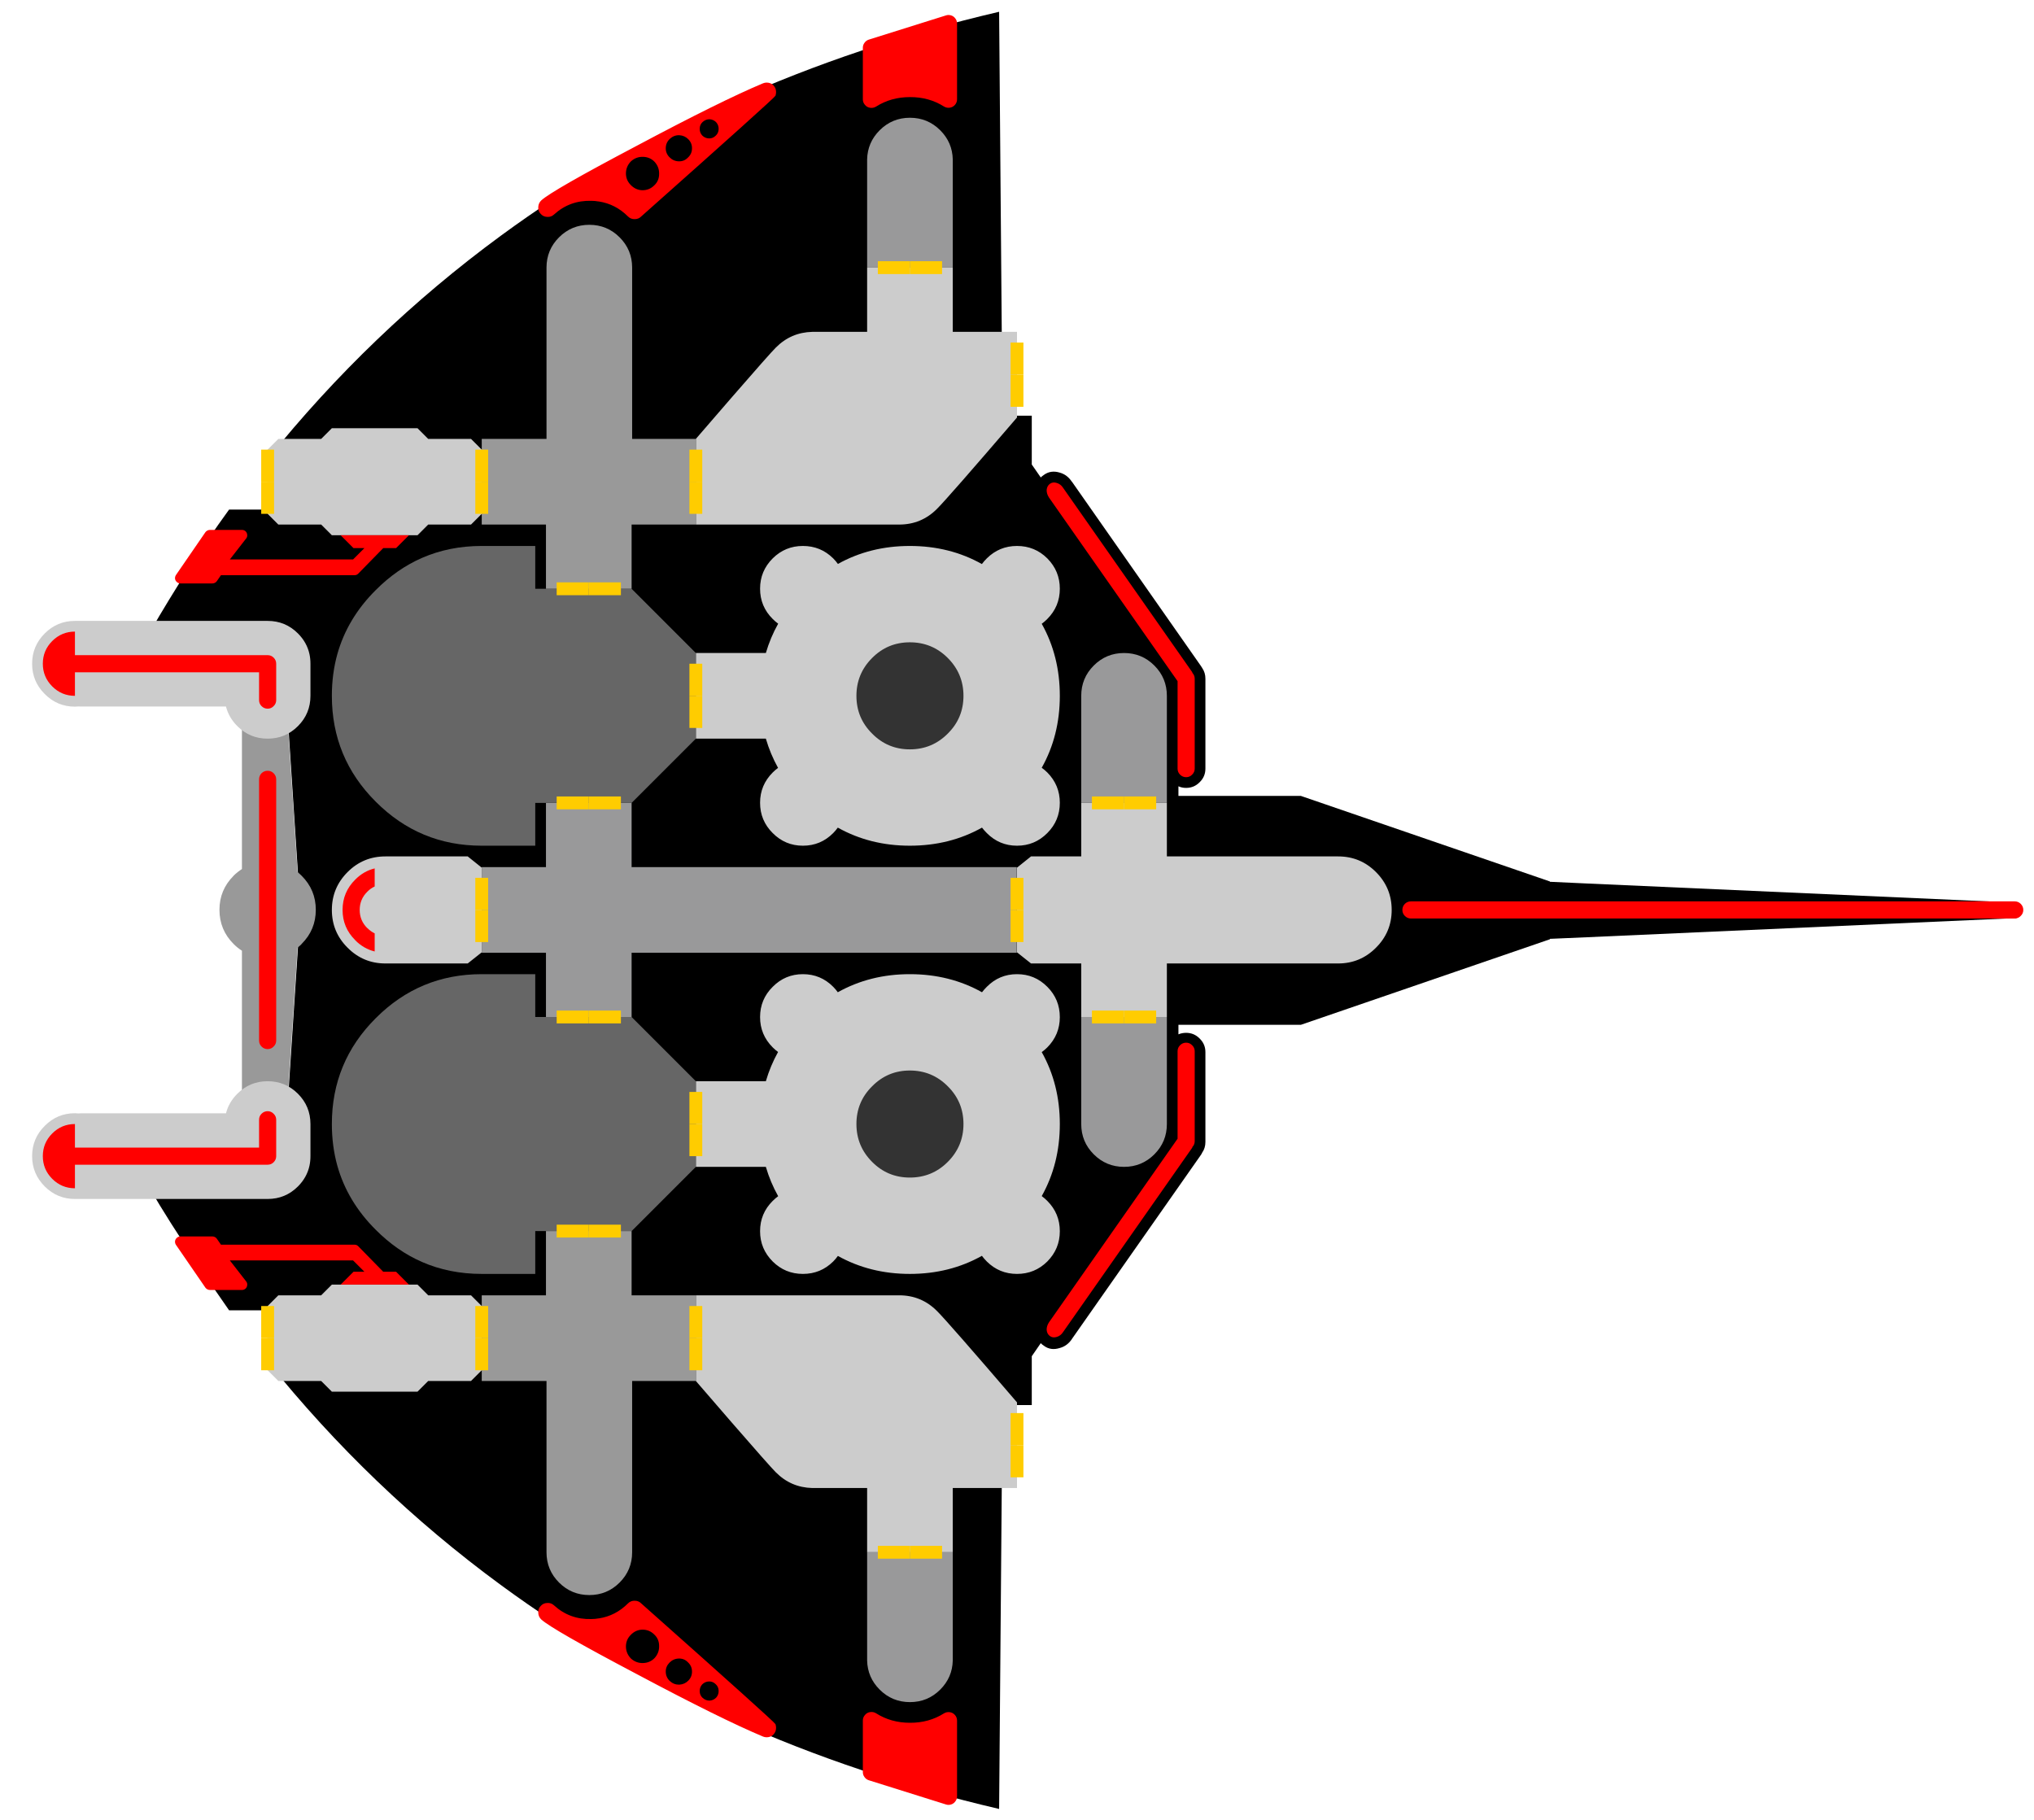 
<svg xmlns="http://www.w3.org/2000/svg" version="1.1" xmlns:xlink="http://www.w3.org/1999/xlink" preserveAspectRatio="none" x="0px" y="0px" width="950px" height="850px" viewBox="0 0 950 850">
<defs>
<g id="Wireframe_Flat_0_Layer10_0_FILL">
<path fill="#000000" stroke="none" d="
M 716.75 -3
L 716.75 -3.4 516.25 -12.35 498.9 -13.15 498.9 -13.3 382.6 -53.25 325.4 -53.25 325.4 -57.75
Q 327.06 -56.992 329 -57 332.668 -56.999 335.25 -59.6 335.326 -59.673 335.4 -59.75 338.001 -62.332 338 -66
L 338 -108
Q 338.012 -110.779 336.5 -113 336.3 -113.406 336 -113.8
L 275.6 -200.1 275.65 -199.95
Q 273.498 -203.259 270 -204.25 265.771 -205.557 262.5 -203.15 261.73 -202.627 261.1 -202
L 256.9 -208.05 256.9 -230.8 256.9 -230.85 243.2 -230.85 241.65 -419.5
Q 109.4 -388.65 8.85 -314.85 -52.179 -270.038 -100 -210.55
L -100 -187 -118 -187
Q -137.662 -159.889 -154.85 -130
L -154.85 -130
Q -154.836 -129.974 -154.85 -129.95
L -93 -126.6 -84.7 0.2 -93 127 -154.85 130.35
Q -154.836 130.374 -154.85 130.4
L -154.85 130.4
Q -146.9 144.2 -131.65 167 -124.05 178.4 -118 187
L -100 187 -100 210.9
Q -52.178 270.439 8.85 315.25 109.4 389.05 241.65 419.9
L 243.2 231.25 256.9 231.25 256.9 231.2 256.9 208.45 261.1 202.35
Q 261.71 203.006 262.55 203.55 265.75 205.95 270 204.6 273.5 203.65 275.7 200.35
L 275.6 200.45 336.05 114.2
Q 336.3 113.8 336.5 113.35 338 111.2 338 108.4
L 338 66.4
Q 338 62.75 335.4 60.15 335.35 60.05 335.25 60 332.65 57.4 329 57.4 327.05 57.4 325.4 58.1
L 325.4 53.65 382.6 53.65 498.9 13.7 498.9 13.5 516.25 12.75 716.75 3.8 716.75 3.4 716.75 -3 Z"/>
</g>

<g id="Wireframe_Flat_0_Layer8_0_FILL">
<path fill="#999999" stroke="none" d="
M -91.2 -96.55
L -112 -98.8 -112 -19.1
Q -114.042 -17.788 -115.9 -16
L -115.9 -15.95
Q -122.502 -9.351 -122.5 -0.05 -122.494 9.31 -115.9 15.9 -114.057 17.75 -112 19.05
L -112 98.8 -91.2 96.55 -86 17.6
Q -85.022 16.829 -84.1 15.9
L -84.1 15.85
Q -77.507 9.292 -77.5 -0.05 -77.498 -9.351 -84.1 -15.95 -85.024 -16.875 -86 -17.65
L -91.2 -96.55 Z"/>
</g>

<g id="Wireframe_Flat_0_Layer7_0_FILL">
<path fill="#CCCCCC" stroke="none" d="
M 256.55 -25
L 250 -19.75 250 19.8 256.55 25 280 25 280 50 320 50 320 25 400 25
Q 410.35 25 417.65 17.65 425 10.35 425 0 425 -10.35 417.65 -17.7 410.35 -25 400 -25
L 320 -25 320 -50 280 -50 280 -25 256.55 -25 Z"/>
</g>

<g id="Wireframe_Flat_0_Layer6_0_FILL">
<path fill="#99999A" stroke="none" d="
M 30 -20
L 0 -20 0 20 30 20 30 50 70 50 70 20 249.9 20 249.9 -20 70 -20 70 -50 30 -50 30 -20 Z"/>
</g>

<g id="Wing_flat_0_Layer9_0_FILL">
<path fill="#CCCCCC" stroke="none" d="
M -204.1 -129.15
Q -210 -123.25 -210 -115 -210 -106.7 -204.1 -100.85 -198.25 -94.95 -190 -94.95 -189.136 -94.95 -188.3 -95.05 -187.903 -95 -187.5 -95
L -180.9 -95 -150.9 -95 -119.45 -95
Q -118.152 -89.852 -114.15 -85.85 -108.3 -80 -100 -80 -91.7 -80 -85.85 -85.85 -80 -91.7 -80 -100
L -80 -115
Q -80 -117.321 -80.45 -119.45 -81.636 -124.936 -85.85 -129.15 -91.7 -135 -100 -135 -100.249 -135 -100.5 -135
L -150.9 -135 -153.9 -135 -156.9 -135 -159.9 -135 -180.9 -135 -187.5 -135
Q -188.132 -135 -188.75 -135 -189.368 -135 -190 -135 -198.25 -135 -204.1 -129.15 Z"/>
</g>

<g id="Wing_flat_0_Layer8_0_FILL">
<path fill="#CCCCCC" stroke="none" d="
M 135.9 -164.2
Q 130 -158.3 130 -150.05 130 -141.75 135.9 -135.9 137.122 -134.667 138.45 -133.7 134.798 -127.177 132.7 -120
L 100 -120 100 -80 126 -80 132.7 -80
Q 134.788 -72.847 138.4 -66.35 137.107 -65.397 135.9 -64.2 130 -58.3 130 -50.05 130 -41.75 135.9 -35.9 141.75 -30 150 -30 158.3 -30 164.15 -35.9 165.36 -37.11 166.3 -38.45 181.382 -30 199.95 -30 218.588 -30 233.65 -38.45 234.664 -37.126 235.9 -35.9 241.75 -30 250 -30 258.3 -30 264.15 -35.9 270 -41.75 270 -50.05 270 -58.3 264.15 -64.2 262.92 -65.419 261.55 -66.4 270 -81.44 270 -100 270 -118.596 261.55 -133.65 262.905 -134.645 264.15 -135.9 270 -141.75 270 -150.05 270 -158.3 264.15 -164.2 258.3 -170 250 -170 241.75 -170 235.9 -164.2 234.63 -162.93 233.6 -161.55 218.555 -170 199.95 -170 181.415 -170 166.35 -161.6 165.394 -162.946 164.15 -164.2 158.3 -170 150 -170 141.75 -170 135.9 -164.2 Z"/>
</g>

<g id="Wing_flat_0_Layer7_0_FILL">
<path fill="#CCCCCC" stroke="none" d="
M 0 -185
L 0 -215 -5 -220 -25 -220 -30 -225 -70 -225 -75 -220 -95 -220 -100 -215 -100 -185 -95 -180 -75 -180 -70 -175 -30 -175 -25 -180 -5 -180 0 -185
M 220 -300
L 180 -300 180 -270 154.35 -270
Q 144.4 -269.75 137.35 -262.65 134.4 -259.7 116.9 -239.55
L 100 -220 100 -180 195 -180
Q 205.35 -180 212.65 -187.35 217.55 -192.2 250 -230
L 250 -270 220 -270 220 -300 Z"/>

<path fill="#666666" stroke="none" d="
M 30 -150
L 25 -150 25 -170 -0.05 -170
Q -15.149 -170 -27.95 -164.4 -39.692 -159.256 -49.5 -149.4 -62.745 -136.22 -67.45 -119.45 -70 -110.263 -70 -100 -70 -71 -49.5 -50.55 -29 -30 -0.05 -30
L 25 -30 25 -50 70 -50 100 -80 100 -120 70 -150 30 -150 Z"/>

<path fill="#999999" stroke="none" d="
M 36.1 -314.15
Q 30.25 -308.3 30.25 -300
L 30.25 -264 30.25 -263.95 30.25 -220 0 -220 0 -215 0 -185 0 -180 30 -180 30 -150 70 -150 70 -180 100 -180 100 -220 70.25 -220 70.25 -263.95 70.25 -264 70.25 -300
Q 70.25 -308.3 64.4 -314.15 58.55 -320 50.25 -320 41.95 -320 36.1 -314.15 Z"/>

<path fill="#99999A" stroke="none" d="
M 220 -350.55
Q 219.817 -358.483 214.15 -364.15 208.3 -370 200 -370 191.7 -370 185.85 -364.15 180.183 -358.483 180 -350.55
L 180 -300 220 -300 220 -350.55 Z"/>
</g>

<g id="Wing_flat_0_Layer7_1_FILL">
<path fill="#99999A" stroke="none" d="
M 300 -120
Q 291.7 -120 285.85 -114.15 280 -108.3 280 -100
L 280 -50 320 -50 320 -100
Q 320 -108.3 314.15 -114.15 308.3 -120 300 -120 Z"/>
</g>

<g id="Wing_flat_0_Layer5_0_FILL">
<path fill="#333333" stroke="none" d="
M 199.95 -125
Q 189.6 -125 182.35 -117.7 175 -110.35 175 -100 175 -89.6 182.35 -82.35 189.6 -75 199.95 -75 210.35 -75 217.65 -82.35 225 -89.6 225 -100 225 -110.35 217.65 -117.7 210.35 -125 199.95 -125 Z"/>
</g>

<g id="DoorInner_0_Layer0_0_FILL">
<path fill="#FFCC00" stroke="none" d="
M 3 15
L 3 0 -3 0 -3 15 3 15 Z"/>
</g>

<g id="SYSTEM_THRUSTER_0_Layer0_0_FILL">
<path fill="#FF0000" stroke="none" d="
M -33 -68.25
Q -34.35 -67.3 -34.55 -65.4 -34.6 -63.55 -33.45 -61.8
L 26.6 23.95 26.6 64.8
Q 26.6 66.45 27.75 67.6 28.95 68.8 30.6 68.8 32.25 68.8 33.4 67.6 34.6 66.45 34.6 64.8
L 34.6 22.8
Q 34.6 21.15 33.4 19.95
L 33.55 19.9 -26.9 -66.4
Q -28.05 -68.15 -29.9 -68.65 -31.65 -69.2 -33 -68.25 Z"/>
</g>

<g id="SYSTEM_CANNON_0_Layer0_0_FILL">
<path fill="#FF0000" stroke="none" d="
M 54.5 -3
Q 54.5 -4.65 53.3 -5.85 52.15 -7 50.5 -7
L -39.5 -7 -39.5 -18
Q -45.7 -18 -50.1 -13.6 -54.5 -9.2 -54.5 -3 -54.5 3.2 -50.1 7.6 -45.7 12 -39.5 12
L -39.5 1 46.5 1 46.5 14
Q 46.5 15.65 47.65 16.8 48.85 18 50.5 18 52.15 18 53.3 16.8 54.5 15.65 54.5 14
L 54.5 -3 Z"/>
</g>

<g id="Shield_0_Layer0_0_FILL">
<path fill="#FF0000" stroke="none" d="
M 52.95 -31.55
Q 51.15 -32.2 49.5 -31.55 29.9 -23.35 -9.8 -2.2 -48.95 18.45 -54.1 23.15 -55.4 24.4 -55.5 26.25 -55.65 28.1 -54.4 29.4 -53.2 30.8 -51.35 30.85 -49.5 31 -48.15 29.75 -40.8 23.05 -30.7 23.35 -29 23.35 -27.35 23.65
L -27.3 23.65
Q -27.25 23.65 -27.2 23.65 -19.4 24.85 -13.6 30.65 -12.3 31.95 -10.45 31.9 -8.6 31.9 -7.35 30.6 54.8 -24.6 55.3 -25.75 55.85 -27.5 55.3 -29.1 54.55 -30.85 52.95 -31.55
M 4.05 -1.3
Q 4.1 -3.85 5.95 -5.6 7.85 -7.35 10.35 -7.3 12.9 -7.15 14.6 -5.4 16.4 -3.55 16.3 -1 16.25 1.45 14.4 3.15 12.65 5 10.05 4.9 7.55 4.8 5.75 2.95 4 1.15 4.05 -1.3
M 27.6 -13.35
Q 28.8 -12 28.75 -10.15 28.7 -8.3 27.4 -7.1 26.05 -5.75 24.25 -5.8 22.4 -5.85 21.05 -7.2 19.85 -8.55 19.9 -10.4 19.95 -12.25 21.25 -13.45 22.65 -14.75 24.5 -14.75 26.3 -14.65 27.6 -13.35
M -6.55 2.8
Q -3.3 2.9 -1.15 5.15 1.05 7.6 0.95 10.8 0.95 14.05 -1.4 16.2 -3.7 18.45 -6.95 18.4 -10.1 18.3 -12.4 15.85 -14.6 13.6 -14.55 10.35 -14.45 7.15 -12.15 4.85 -9.7 2.7 -6.55 2.8 Z"/>
</g>

<g id="WingStabiliser_0_Layer0_0_FILL">
<path fill="#FF0000" stroke="none" d="
M 19.25 -21.5
Q 18 -21.9 16.8 -21.5
L -19.2 -10.2
Q -20.45 -9.8 -21.2 -8.75 -22 -7.7 -22 -6.4
L -22 17.7
Q -22 19.2 -21 20.3 -20.05 21.45 -18.55 21.65 -17.1 21.85 -15.85 21.1 -8.85 16.65 0 16.65 8.85 16.6 15.9 21.05 17.15 21.8 18.6 21.6 20.05 21.4 21.05 20.25 22 19.15 22 17.65
L 22 -17.7
Q 22 -19 21.25 -20 20.5 -21.1 19.25 -21.5 Z"/>
</g>

<g id="Ramscoop_0_Layer0_0_FILL">
<path fill="#FF0000" stroke="none" d="
M 31.7 -7
L 26.4 -1.7 -31.15 -1.7 -23.45 -11.6
Q -22.912 -12.359 -23.05 -13.3 -23.14 -14.241 -23.85 -14.9 -24.556 -15.503 -25.5 -15.5
L -40.5 -15.5
Q -41.108 -15.494 -41.65 -15.2 -42.197 -14.922 -42.55 -14.45
L -56.3 5.55
Q -56.839 6.359 -56.75 7.3 -56.61 8.241 -55.9 8.85 -55.194 9.503 -54.25 9.5
L -39.25 9.5
Q -38.642 9.494 -38.1 9.2 -37.552 8.921 -37.2 8.4
L -35.3 5.65 27.1 5.65
Q 28.139 5.654 28.85 4.9
L 40.5 -7 46.5 -7 52.5 -13 20.6 -13 26.6 -7 31.7 -7 Z"/>
</g>

<g id="Wireframe_Flat_0_Layer4_0_FILL">
<path fill="#CCCCCC" stroke="none" d="
M 0 19.8
L 0 -19.75 -6.55 -25 -45 -25
Q -55.35 -25 -62.65 -17.7 -70 -10.35 -70 0 -70 10.35 -62.65 17.65 -55.35 25 -45 25
L -6.55 25 0 19.8 Z"/>
</g>

<g id="SYSTEM_BRIDGE_0_Layer0_0_FILL">
<path fill="#FF0000" stroke="none" d="
M 4.05 -8.5
Q 5.6 -10.1 7.5 -10.95
L 7.5 -19.4
Q 2.35 -18.15 -1.6 -14.15 -7.5 -8.3 -7.5 0 -7.5 8.25 -1.6 14.1
L -1.6 14.15
Q 2.4 18.15 7.5 19.4
L 7.5 10.95
Q 5.65 10.05 4.1 8.5
L 4 8.45
Q 0.5 4.95 0.5 0 0.5 -5 4.05 -8.5 Z"/>
</g>

<g id="SYSTEM_DEFLECTOR_0_Layer0_0_FILL">
<path fill="#FF0000" stroke="none" d="
M -100 -65
Q -101.65 -65 -102.85 -63.85 -104 -62.65 -104 -61
L -104 61
Q -104 62.65 -102.85 63.8 -101.65 65 -100 65 -98.35 65 -97.2 63.8 -96 62.65 -96 61
L -96 -61
Q -96 -62.65 -97.2 -63.85 -98.35 -65 -100 -65 Z"/>
</g>

<g id="SYSTEM_STABILISER_0_Layer0_0_FILL">
<path fill="#FF0000" stroke="none" d="
M 718.8 -2.85
Q 717.65 -4 716 -4
L 434 -4
Q 432.35 -4 431.15 -2.85 430 -1.65 430 0 430 1.65 431.15 2.8 432.35 4 434 4
L 716 4
Q 717.65 4 718.8 2.8 720 1.65 720 0 720 -1.65 718.8 -2.85 Z"/>
</g>
</defs>

<g transform="matrix( 1, 0, 0, 1, 225,425) ">
<g transform="matrix( 1, 0, 0, 1, 0,0) ">
<use xlink:href="#Wireframe_Flat_0_Layer10_0_FILL"/>
</g>

<g transform="matrix( 1, 0, 0, 1, 0,0) ">
<use xlink:href="#Wireframe_Flat_0_Layer8_0_FILL"/>
</g>

<g transform="matrix( 1, 0, 0, 1, 0,0) ">
<use xlink:href="#Wireframe_Flat_0_Layer7_0_FILL"/>
</g>

<g transform="matrix( 1, 0, 0, 1, 0,0) ">
<use xlink:href="#Wireframe_Flat_0_Layer6_0_FILL"/>
</g>

<g transform="matrix( 1, 0, 0, 1, 0,0) ">
<g transform="matrix( 1, 0, 0, 1, 0,0) ">
<use xlink:href="#Wing_flat_0_Layer9_0_FILL"/>
</g>

<g transform="matrix( 1, 0, 0, 1, 0,0) ">
<use xlink:href="#Wing_flat_0_Layer8_0_FILL"/>
</g>

<g transform="matrix( 1, 0, 0, 1, 0,0) ">
<use xlink:href="#Wing_flat_0_Layer7_0_FILL"/>
</g>

<g transform="matrix( 1, 0, 0, 1, 0,0) ">
<use xlink:href="#Wing_flat_0_Layer7_1_FILL"/>
</g>

<g transform="matrix( 1, 0, 0, 1, 0,0) ">
<use xlink:href="#Wing_flat_0_Layer5_0_FILL"/>
</g>

<g transform="matrix( 0, 1, -1, 0, 50,-50) ">
<g transform="matrix( 1, 0, 0, 1, 0,-7.5) ">
<g transform="matrix( 1, 0, 0, 1, 0,-7.5) ">
<use xlink:href="#DoorInner_0_Layer0_0_FILL"/>
</g>
</g>

<g transform="matrix( 1, 0, 0, 1, 0,7.5) ">
<g transform="matrix( 1, 0, 0, 1, 0,-7.5) ">
<use xlink:href="#DoorInner_0_Layer0_0_FILL"/>
</g>
</g>
</g>

<g transform="matrix( -1, 0, 0, -1, 100,-100) ">
<g transform="matrix( 1, 0, 0, 1, 0,-7.5) ">
<g transform="matrix( 1, 0, 0, 1, 0,-7.5) ">
<use xlink:href="#DoorInner_0_Layer0_0_FILL"/>
</g>
</g>

<g transform="matrix( 1, 0, 0, 1, 0,7.5) ">
<g transform="matrix( 1, 0, 0, 1, 0,-7.5) ">
<use xlink:href="#DoorInner_0_Layer0_0_FILL"/>
</g>
</g>
</g>

<g transform="matrix( 0, 1, -1, 0, 300,-50) ">
<g transform="matrix( 1, 0, 0, 1, 0,-7.5) ">
<g transform="matrix( 1, 0, 0, 1, 0,-7.5) ">
<use xlink:href="#DoorInner_0_Layer0_0_FILL"/>
</g>
</g>

<g transform="matrix( 1, 0, 0, 1, 0,7.5) ">
<g transform="matrix( 1, 0, 0, 1, 0,-7.5) ">
<use xlink:href="#DoorInner_0_Layer0_0_FILL"/>
</g>
</g>
</g>

<g transform="matrix( 0, 1, -1, 0, 50,-150) ">
<g transform="matrix( 1, 0, 0, 1, 0,-7.5) ">
<g transform="matrix( 1, 0, 0, 1, 0,-7.5) ">
<use xlink:href="#DoorInner_0_Layer0_0_FILL"/>
</g>
</g>

<g transform="matrix( 1, 0, 0, 1, 0,7.5) ">
<g transform="matrix( 1, 0, 0, 1, 0,-7.5) ">
<use xlink:href="#DoorInner_0_Layer0_0_FILL"/>
</g>
</g>
</g>

<g transform="matrix( -1, 0, 0, -1, 100,-200) ">
<g transform="matrix( 1, 0, 0, 1, 0,-7.5) ">
<g transform="matrix( 1, 0, 0, 1, 0,-7.5) ">
<use xlink:href="#DoorInner_0_Layer0_0_FILL"/>
</g>
</g>

<g transform="matrix( 1, 0, 0, 1, 0,7.5) ">
<g transform="matrix( 1, 0, 0, 1, 0,-7.5) ">
<use xlink:href="#DoorInner_0_Layer0_0_FILL"/>
</g>
</g>
</g>

<g transform="matrix( -1, 0, 0, -1, 250,-250) ">
<g transform="matrix( 1, 0, 0, 1, 0,-7.5) ">
<g transform="matrix( 1, 0, 0, 1, 0,-7.5) ">
<use xlink:href="#DoorInner_0_Layer0_0_FILL"/>
</g>
</g>

<g transform="matrix( 1, 0, 0, 1, 0,7.5) ">
<g transform="matrix( 1, 0, 0, 1, 0,-7.5) ">
<use xlink:href="#DoorInner_0_Layer0_0_FILL"/>
</g>
</g>
</g>

<g transform="matrix( -1, 0, 0, -1, -100,-200) ">
<g transform="matrix( 1, 0, 0, 1, 0,-7.5) ">
<g transform="matrix( 1, 0, 0, 1, 0,-7.5) ">
<use xlink:href="#DoorInner_0_Layer0_0_FILL"/>
</g>
</g>

<g transform="matrix( 1, 0, 0, 1, 0,7.5) ">
<g transform="matrix( 1, 0, 0, 1, 0,-7.5) ">
<use xlink:href="#DoorInner_0_Layer0_0_FILL"/>
</g>
</g>
</g>

<g transform="matrix( -1, 0, 0, -1, 0,-200) ">
<g transform="matrix( 1, 0, 0, 1, 0,-7.5) ">
<g transform="matrix( 1, 0, 0, 1, 0,-7.5) ">
<use xlink:href="#DoorInner_0_Layer0_0_FILL"/>
</g>
</g>

<g transform="matrix( 1, 0, 0, 1, 0,7.5) ">
<g transform="matrix( 1, 0, 0, 1, 0,-7.5) ">
<use xlink:href="#DoorInner_0_Layer0_0_FILL"/>
</g>
</g>
</g>

<g transform="matrix( 0, 1, -1, 0, 200,-300) ">
<g transform="matrix( 1, 0, 0, 1, 0,-7.5) ">
<g transform="matrix( 1, 0, 0, 1, 0,-7.5) ">
<use xlink:href="#DoorInner_0_Layer0_0_FILL"/>
</g>
</g>

<g transform="matrix( 1, 0, 0, 1, 0,7.5) ">
<g transform="matrix( 1, 0, 0, 1, 0,-7.5) ">
<use xlink:href="#DoorInner_0_Layer0_0_FILL"/>
</g>
</g>
</g>

<g transform="matrix( 1, 0, 0, 1, 298.4,-130.8) ">
<g transform="matrix( 1, 0, 0, 1, 0,0) ">
<use xlink:href="#SYSTEM_THRUSTER_0_Layer0_0_FILL"/>
</g>
</g>

<g transform="matrix( 1, 0, 0, 1, -150.5,-112) ">
<g transform="matrix( 1, 0, 0, 1, 0,0) ">
<use xlink:href="#SYSTEM_CANNON_0_Layer0_0_FILL"/>
</g>
</g>

<g transform="matrix( 1, 0, 0, 1, 81.9,-354.55) ">
<g transform="matrix( 1, 0, 0, 1, 0,0) ">
<use xlink:href="#Shield_0_Layer0_0_FILL"/>
</g>
</g>

<g transform="matrix( 1, 0, 0, 1, 200,-396.3) ">
<g transform="matrix( 1, 0, 0, 1, 0,0) ">
<use xlink:href="#WingStabiliser_0_Layer0_0_FILL"/>
</g>
</g>

<g transform="matrix( 1, 0, 0, 1, -86.5,-162) ">
<g transform="matrix( 1, 0, 0, 1, 0,0) ">
<use xlink:href="#Ramscoop_0_Layer0_0_FILL"/>
</g>
</g>
</g>

<g transform="matrix( 1, 0, 0, -1, 0,0) ">
<g transform="matrix( 1, 0, 0, 1, 0,0) ">
<use xlink:href="#Wing_flat_0_Layer9_0_FILL"/>
</g>

<g transform="matrix( 1, 0, 0, 1, 0,0) ">
<use xlink:href="#Wing_flat_0_Layer8_0_FILL"/>
</g>

<g transform="matrix( 1, 0, 0, 1, 0,0) ">
<use xlink:href="#Wing_flat_0_Layer7_0_FILL"/>
</g>

<g transform="matrix( 1, 0, 0, 1, 0,0) ">
<use xlink:href="#Wing_flat_0_Layer7_1_FILL"/>
</g>

<g transform="matrix( 1, 0, 0, 1, 0,0) ">
<use xlink:href="#Wing_flat_0_Layer5_0_FILL"/>
</g>

<g transform="matrix( 0, 1, -1, 0, 50,-50) ">
<g transform="matrix( 1, 0, 0, 1, 0,-7.5) ">
<g transform="matrix( 1, 0, 0, 1, 0,-7.5) ">
<use xlink:href="#DoorInner_0_Layer0_0_FILL"/>
</g>
</g>

<g transform="matrix( 1, 0, 0, 1, 0,7.5) ">
<g transform="matrix( 1, 0, 0, 1, 0,-7.5) ">
<use xlink:href="#DoorInner_0_Layer0_0_FILL"/>
</g>
</g>
</g>

<g transform="matrix( -1, 0, 0, -1, 100,-100) ">
<g transform="matrix( 1, 0, 0, 1, 0,-7.5) ">
<g transform="matrix( 1, 0, 0, 1, 0,-7.5) ">
<use xlink:href="#DoorInner_0_Layer0_0_FILL"/>
</g>
</g>

<g transform="matrix( 1, 0, 0, 1, 0,7.5) ">
<g transform="matrix( 1, 0, 0, 1, 0,-7.5) ">
<use xlink:href="#DoorInner_0_Layer0_0_FILL"/>
</g>
</g>
</g>

<g transform="matrix( 0, 1, -1, 0, 300,-50) ">
<g transform="matrix( 1, 0, 0, 1, 0,-7.5) ">
<g transform="matrix( 1, 0, 0, 1, 0,-7.5) ">
<use xlink:href="#DoorInner_0_Layer0_0_FILL"/>
</g>
</g>

<g transform="matrix( 1, 0, 0, 1, 0,7.5) ">
<g transform="matrix( 1, 0, 0, 1, 0,-7.5) ">
<use xlink:href="#DoorInner_0_Layer0_0_FILL"/>
</g>
</g>
</g>

<g transform="matrix( 0, 1, -1, 0, 50,-150) ">
<g transform="matrix( 1, 0, 0, 1, 0,-7.5) ">
<g transform="matrix( 1, 0, 0, 1, 0,-7.5) ">
<use xlink:href="#DoorInner_0_Layer0_0_FILL"/>
</g>
</g>

<g transform="matrix( 1, 0, 0, 1, 0,7.5) ">
<g transform="matrix( 1, 0, 0, 1, 0,-7.5) ">
<use xlink:href="#DoorInner_0_Layer0_0_FILL"/>
</g>
</g>
</g>

<g transform="matrix( -1, 0, 0, -1, 100,-200) ">
<g transform="matrix( 1, 0, 0, 1, 0,-7.5) ">
<g transform="matrix( 1, 0, 0, 1, 0,-7.5) ">
<use xlink:href="#DoorInner_0_Layer0_0_FILL"/>
</g>
</g>

<g transform="matrix( 1, 0, 0, 1, 0,7.5) ">
<g transform="matrix( 1, 0, 0, 1, 0,-7.5) ">
<use xlink:href="#DoorInner_0_Layer0_0_FILL"/>
</g>
</g>
</g>

<g transform="matrix( -1, 0, 0, -1, 250,-250) ">
<g transform="matrix( 1, 0, 0, 1, 0,-7.5) ">
<g transform="matrix( 1, 0, 0, 1, 0,-7.5) ">
<use xlink:href="#DoorInner_0_Layer0_0_FILL"/>
</g>
</g>

<g transform="matrix( 1, 0, 0, 1, 0,7.5) ">
<g transform="matrix( 1, 0, 0, 1, 0,-7.5) ">
<use xlink:href="#DoorInner_0_Layer0_0_FILL"/>
</g>
</g>
</g>

<g transform="matrix( -1, 0, 0, -1, -100,-200) ">
<g transform="matrix( 1, 0, 0, 1, 0,-7.5) ">
<g transform="matrix( 1, 0, 0, 1, 0,-7.5) ">
<use xlink:href="#DoorInner_0_Layer0_0_FILL"/>
</g>
</g>

<g transform="matrix( 1, 0, 0, 1, 0,7.5) ">
<g transform="matrix( 1, 0, 0, 1, 0,-7.5) ">
<use xlink:href="#DoorInner_0_Layer0_0_FILL"/>
</g>
</g>
</g>

<g transform="matrix( -1, 0, 0, -1, 0,-200) ">
<g transform="matrix( 1, 0, 0, 1, 0,-7.5) ">
<g transform="matrix( 1, 0, 0, 1, 0,-7.5) ">
<use xlink:href="#DoorInner_0_Layer0_0_FILL"/>
</g>
</g>

<g transform="matrix( 1, 0, 0, 1, 0,7.5) ">
<g transform="matrix( 1, 0, 0, 1, 0,-7.5) ">
<use xlink:href="#DoorInner_0_Layer0_0_FILL"/>
</g>
</g>
</g>

<g transform="matrix( 0, 1, -1, 0, 200,-300) ">
<g transform="matrix( 1, 0, 0, 1, 0,-7.5) ">
<g transform="matrix( 1, 0, 0, 1, 0,-7.5) ">
<use xlink:href="#DoorInner_0_Layer0_0_FILL"/>
</g>
</g>

<g transform="matrix( 1, 0, 0, 1, 0,7.5) ">
<g transform="matrix( 1, 0, 0, 1, 0,-7.5) ">
<use xlink:href="#DoorInner_0_Layer0_0_FILL"/>
</g>
</g>
</g>

<g transform="matrix( 1, 0, 0, 1, 298.4,-130.8) ">
<g transform="matrix( 1, 0, 0, 1, 0,0) ">
<use xlink:href="#SYSTEM_THRUSTER_0_Layer0_0_FILL"/>
</g>
</g>

<g transform="matrix( 1, 0, 0, 1, -150.5,-112) ">
<g transform="matrix( 1, 0, 0, 1, 0,0) ">
<use xlink:href="#SYSTEM_CANNON_0_Layer0_0_FILL"/>
</g>
</g>

<g transform="matrix( 1, 0, 0, 1, 81.9,-354.55) ">
<g transform="matrix( 1, 0, 0, 1, 0,0) ">
<use xlink:href="#Shield_0_Layer0_0_FILL"/>
</g>
</g>

<g transform="matrix( 1, 0, 0, 1, 200,-396.3) ">
<g transform="matrix( 1, 0, 0, 1, 0,0) ">
<use xlink:href="#WingStabiliser_0_Layer0_0_FILL"/>
</g>
</g>

<g transform="matrix( 1, 0, 0, 1, -86.5,-162) ">
<g transform="matrix( 1, 0, 0, 1, 0,0) ">
<use xlink:href="#Ramscoop_0_Layer0_0_FILL"/>
</g>
</g>
</g>

<g transform="matrix( 1, 0, 0, 1, 0,0) ">
<use xlink:href="#Wireframe_Flat_0_Layer4_0_FILL"/>
</g>

<g transform="matrix( 1, 0, 0, 1, -57.5,0) ">
<g transform="matrix( 1, 0, 0, 1, 0,0) ">
<use xlink:href="#SYSTEM_BRIDGE_0_Layer0_0_FILL"/>
</g>
</g>

<g transform="matrix( 1, 0, 0, 1, -100,0) ">
<g transform="matrix( 1, 0, 0, 1, 100,0) ">
<use xlink:href="#SYSTEM_DEFLECTOR_0_Layer0_0_FILL"/>
</g>
</g>

<g transform="matrix( 1, 0, 0, 1, 575,0) ">
<g transform="matrix( 1, 0, 0, 1, -575,0) ">
<use xlink:href="#SYSTEM_STABILISER_0_Layer0_0_FILL"/>
</g>
</g>

<g transform="matrix( 1, 0, 0, 1, 0,0) ">
<g transform="matrix( 1, 0, 0, 1, 0,-7.5) ">
<g transform="matrix( 1, 0, 0, 1, 0,-7.5) ">
<use xlink:href="#DoorInner_0_Layer0_0_FILL"/>
</g>
</g>

<g transform="matrix( 1, 0, 0, 1, 0,7.5) ">
<g transform="matrix( 1, 0, 0, 1, 0,-7.5) ">
<use xlink:href="#DoorInner_0_Layer0_0_FILL"/>
</g>
</g>
</g>

<g transform="matrix( 1, 0, 0, 1, 250,0) ">
<g transform="matrix( 1, 0, 0, 1, 0,-7.5) ">
<g transform="matrix( 1, 0, 0, 1, 0,-7.5) ">
<use xlink:href="#DoorInner_0_Layer0_0_FILL"/>
</g>
</g>

<g transform="matrix( 1, 0, 0, 1, 0,7.5) ">
<g transform="matrix( 1, 0, 0, 1, 0,-7.5) ">
<use xlink:href="#DoorInner_0_Layer0_0_FILL"/>
</g>
</g>
</g>
</g>
</svg>
